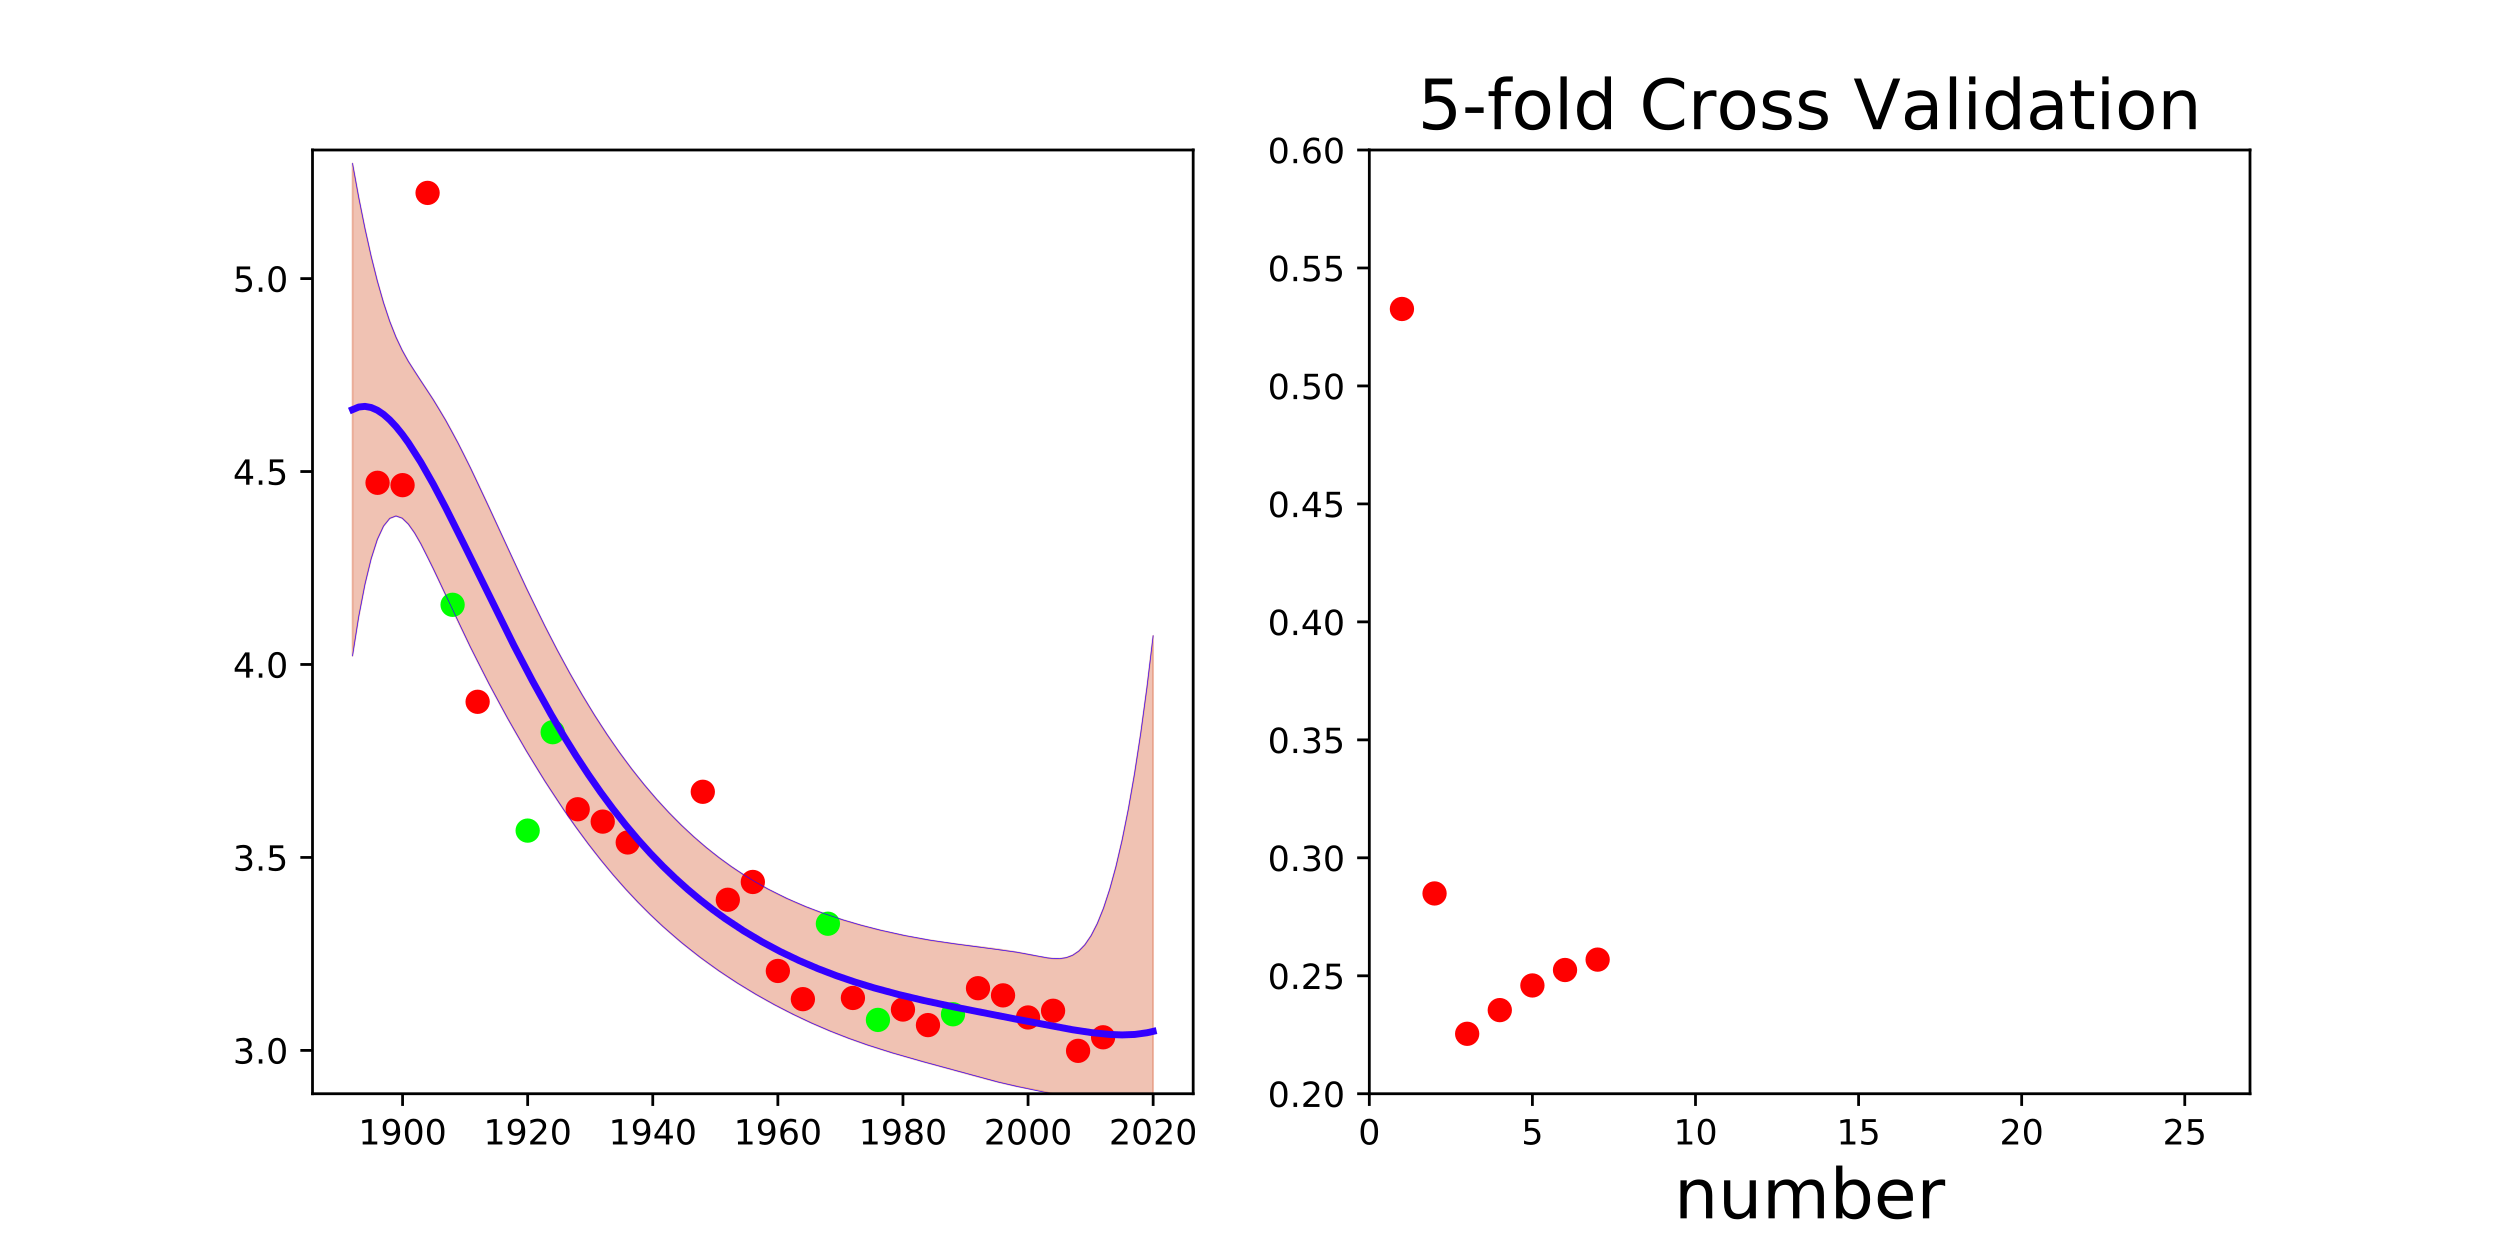 <?xml version="1.0" encoding="utf-8" standalone="no"?>
<!DOCTYPE svg PUBLIC "-//W3C//DTD SVG 1.1//EN"
  "http://www.w3.org/Graphics/SVG/1.1/DTD/svg11.dtd">
<!-- Created with matplotlib (http://matplotlib.org/) -->
<svg height="360pt" version="1.1" viewBox="0 0 720 360" width="720pt" xmlns="http://www.w3.org/2000/svg" xmlns:xlink="http://www.w3.org/1999/xlink">
 <defs>
  <style type="text/css">
*{stroke-linecap:butt;stroke-linejoin:round;}
  </style>
 </defs>
 <g id="figure_1">
  <g id="patch_1">
   <path d="M 0 360 
L 720 360 
L 720 0 
L 0 0 
z
" style="fill:none;"/>
  </g>
  <g id="axes_1">
   <g id="patch_2">
    <path d="M 90 315 
L 343.636 315 
L 343.636 43.2 
L 90 43.2 
z
" style="fill:none;"/>
   </g>
   <g id="patch_3">
    <path clip-path="url(#pc73fb20594)" d="M 101.529 47.074 
L 103.316 56.849 
L 105.104 65.749 
L 106.891 73.78 
L 108.679 80.932 
L 110.466 87.192 
L 112.254 92.562 
L 114.041 97.085 
L 115.828 100.87 
L 117.616 104.091 
L 119.403 106.954 
L 121.191 109.648 
L 122.978 112.323 
L 124.766 115.075 
L 126.553 117.963 
L 128.34 121.011 
L 130.128 124.224 
L 131.915 127.595 
L 133.703 131.106 
L 135.49 134.737 
L 137.278 138.467 
L 139.065 142.271 
L 140.852 146.127 
L 142.64 150.015 
L 144.427 153.915 
L 146.215 157.81 
L 148.002 161.683 
L 149.79 165.521 
L 151.577 169.312 
L 153.364 173.045 
L 155.152 176.713 
L 156.939 180.307 
L 158.727 183.822 
L 160.514 187.255 
L 162.302 190.6 
L 164.089 193.857 
L 165.876 197.024 
L 167.664 200.1 
L 169.451 203.084 
L 171.239 205.978 
L 173.026 208.781 
L 174.814 211.495 
L 176.601 214.121 
L 178.388 216.661 
L 180.176 219.116 
L 181.963 221.488 
L 183.751 223.778 
L 185.538 225.989 
L 187.326 228.122 
L 189.113 230.178 
L 190.9 232.159 
L 192.688 234.068 
L 194.475 235.906 
L 196.263 237.675 
L 198.05 239.375 
L 199.838 241.01 
L 201.625 242.581 
L 203.412 244.089 
L 205.2 245.535 
L 206.987 246.923 
L 208.775 248.253 
L 210.562 249.527 
L 212.35 250.747 
L 214.137 251.914 
L 215.924 253.031 
L 217.712 254.099 
L 219.499 255.12 
L 221.287 256.096 
L 223.074 257.028 
L 224.862 257.918 
L 226.649 258.768 
L 228.436 259.581 
L 230.224 260.357 
L 232.011 261.098 
L 233.799 261.807 
L 235.586 262.484 
L 237.374 263.132 
L 239.161 263.752 
L 240.948 264.345 
L 242.736 264.913 
L 244.523 265.458 
L 246.311 265.98 
L 248.098 266.481 
L 249.886 266.961 
L 251.673 267.421 
L 253.461 267.862 
L 255.248 268.285 
L 257.035 268.69 
L 258.823 269.077 
L 260.61 269.447 
L 262.398 269.799 
L 264.185 270.135 
L 265.973 270.453 
L 267.76 270.754 
L 269.547 271.04 
L 271.335 271.309 
L 273.122 271.564 
L 274.91 271.807 
L 276.697 272.038 
L 278.485 272.261 
L 280.272 272.478 
L 282.059 272.695 
L 283.847 272.914 
L 285.634 273.141 
L 287.422 273.381 
L 289.209 273.639 
L 290.997 273.919 
L 292.784 274.223 
L 294.571 274.55 
L 296.359 274.897 
L 298.146 275.251 
L 299.934 275.59 
L 301.721 275.88 
L 303.509 276.066 
L 305.296 276.073 
L 307.083 275.801 
L 308.871 275.133 
L 310.658 273.936 
L 312.446 272.084 
L 314.233 269.463 
L 316.021 265.979 
L 317.808 261.554 
L 319.595 256.118 
L 321.383 249.604 
L 323.17 241.938 
L 324.958 233.039 
L 326.745 222.815 
L 328.533 211.163 
L 330.32 197.971 
L 332.107 183.113 
L 332.107 410.946 
L 330.32 396.903 
L 328.533 384.297 
L 326.745 373.032 
L 324.958 363.018 
L 323.17 354.175 
L 321.383 346.434 
L 319.595 339.729 
L 317.808 334.006 
L 316.021 329.21 
L 314.233 325.286 
L 312.446 322.167 
L 310.658 319.769 
L 308.871 317.988 
L 307.083 316.705 
L 305.296 315.794 
L 303.509 315.144 
L 301.721 314.659 
L 299.934 314.268 
L 298.146 313.92 
L 296.359 313.583 
L 294.571 313.236 
L 292.784 312.87 
L 290.997 312.479 
L 289.209 312.064 
L 287.422 311.627 
L 285.634 311.172 
L 283.847 310.703 
L 282.059 310.223 
L 280.272 309.737 
L 278.485 309.247 
L 276.697 308.756 
L 274.91 308.264 
L 273.122 307.773 
L 271.335 307.283 
L 269.547 306.793 
L 267.76 306.302 
L 265.973 305.809 
L 264.185 305.313 
L 262.398 304.81 
L 260.61 304.3 
L 258.823 303.781 
L 257.035 303.25 
L 255.248 302.706 
L 253.461 302.147 
L 251.673 301.572 
L 249.886 300.978 
L 248.098 300.366 
L 246.311 299.733 
L 244.523 299.08 
L 242.736 298.404 
L 240.948 297.706 
L 239.161 296.984 
L 237.374 296.239 
L 235.586 295.47 
L 233.799 294.677 
L 232.011 293.858 
L 230.224 293.015 
L 228.436 292.147 
L 226.649 291.253 
L 224.862 290.333 
L 223.074 289.386 
L 221.287 288.413 
L 219.499 287.412 
L 217.712 286.383 
L 215.924 285.326 
L 214.137 284.238 
L 212.35 283.12 
L 210.562 281.97 
L 208.775 280.788 
L 206.987 279.571 
L 205.2 278.318 
L 203.412 277.028 
L 201.625 275.699 
L 199.838 274.33 
L 198.05 272.918 
L 196.263 271.462 
L 194.475 269.96 
L 192.688 268.409 
L 190.9 266.809 
L 189.113 265.156 
L 187.326 263.45 
L 185.538 261.688 
L 183.751 259.868 
L 181.963 257.99 
L 180.176 256.051 
L 178.388 254.05 
L 176.601 251.986 
L 174.814 249.858 
L 173.026 247.666 
L 171.239 245.409 
L 169.451 243.085 
L 167.664 240.696 
L 165.876 238.242 
L 164.089 235.721 
L 162.302 233.135 
L 160.514 230.483 
L 158.727 227.766 
L 156.939 224.985 
L 155.152 222.138 
L 153.364 219.226 
L 151.577 216.249 
L 149.79 213.207 
L 148.002 210.097 
L 146.215 206.921 
L 144.427 203.676 
L 142.64 200.361 
L 140.852 196.976 
L 139.065 193.518 
L 137.278 189.988 
L 135.49 186.386 
L 133.703 182.716 
L 131.915 178.982 
L 130.128 175.195 
L 128.34 171.373 
L 126.553 167.544 
L 124.766 163.755 
L 122.978 160.073 
L 121.191 156.605 
L 119.403 153.499 
L 117.616 150.96 
L 115.828 149.239 
L 114.041 148.605 
L 112.254 149.303 
L 110.466 151.516 
L 108.679 155.368 
L 106.891 160.946 
L 105.104 168.328 
L 103.316 177.604 
L 101.529 188.881 
z
" style="fill:#cc3300;opacity:0.3;stroke:#cc3300;stroke-linejoin:miter;stroke-width:0.5;"/>
   </g>
   <g id="matplotlib.axis_1">
    <g id="xtick_1">
     <g id="line2d_1">
      <defs>
       <path d="M 0 0 
L 0 3.5 
" id="m5d2e1f1876" style="stroke:#000000;stroke-width:0.8;"/>
      </defs>
      <g>
       <use style="stroke:#000000;stroke-width:0.8;" x="115.94" xlink:href="#m5d2e1f1876" y="315"/>
      </g>
     </g>
     <g id="text_1">
      <!-- 1900 -->
      <defs>
       <path d="M 12.406 8.297 
L 28.516 8.297 
L 28.516 63.922 
L 10.984 60.406 
L 10.984 69.391 
L 28.422 72.906 
L 38.281 72.906 
L 38.281 8.297 
L 54.391 8.297 
L 54.391 0 
L 12.406 0 
z
" id="DejaVuSans-31"/>
       <path d="M 10.984 1.516 
L 10.984 10.5 
Q 14.703 8.734 18.5 7.812 
Q 22.312 6.891 25.984 6.891 
Q 35.75 6.891 40.891 13.453 
Q 46.047 20.016 46.781 33.406 
Q 43.953 29.203 39.594 26.953 
Q 35.25 24.703 29.984 24.703 
Q 19.047 24.703 12.672 31.312 
Q 6.297 37.938 6.297 49.422 
Q 6.297 60.641 12.938 67.422 
Q 19.578 74.219 30.609 74.219 
Q 43.266 74.219 49.922 64.516 
Q 56.594 54.828 56.594 36.375 
Q 56.594 19.141 48.406 8.859 
Q 40.234 -1.422 26.422 -1.422 
Q 22.703 -1.422 18.891 -0.688 
Q 15.094 0.047 10.984 1.516 
z
M 30.609 32.422 
Q 37.25 32.422 41.125 36.953 
Q 45.016 41.5 45.016 49.422 
Q 45.016 57.281 41.125 61.844 
Q 37.25 66.406 30.609 66.406 
Q 23.969 66.406 20.094 61.844 
Q 16.219 57.281 16.219 49.422 
Q 16.219 41.5 20.094 36.953 
Q 23.969 32.422 30.609 32.422 
z
" id="DejaVuSans-39"/>
       <path d="M 31.781 66.406 
Q 24.172 66.406 20.328 58.906 
Q 16.5 51.422 16.5 36.375 
Q 16.5 21.391 20.328 13.891 
Q 24.172 6.391 31.781 6.391 
Q 39.453 6.391 43.281 13.891 
Q 47.125 21.391 47.125 36.375 
Q 47.125 51.422 43.281 58.906 
Q 39.453 66.406 31.781 66.406 
z
M 31.781 74.219 
Q 44.047 74.219 50.516 64.516 
Q 56.984 54.828 56.984 36.375 
Q 56.984 17.969 50.516 8.266 
Q 44.047 -1.422 31.781 -1.422 
Q 19.531 -1.422 13.062 8.266 
Q 6.594 17.969 6.594 36.375 
Q 6.594 54.828 13.062 64.516 
Q 19.531 74.219 31.781 74.219 
z
" id="DejaVuSans-30"/>
      </defs>
      <g transform="translate(103.215 329.598)scale(0.1 -0.1)">
       <use xlink:href="#DejaVuSans-31"/>
       <use x="63.623" xlink:href="#DejaVuSans-39"/>
       <use x="127.246" xlink:href="#DejaVuSans-30"/>
       <use x="190.869" xlink:href="#DejaVuSans-30"/>
      </g>
     </g>
    </g>
    <g id="xtick_2">
     <g id="line2d_2">
      <g>
       <use style="stroke:#000000;stroke-width:0.8;" x="151.968" xlink:href="#m5d2e1f1876" y="315"/>
      </g>
     </g>
     <g id="text_2">
      <!-- 1920 -->
      <defs>
       <path d="M 19.188 8.297 
L 53.609 8.297 
L 53.609 0 
L 7.328 0 
L 7.328 8.297 
Q 12.938 14.109 22.625 23.891 
Q 32.328 33.688 34.812 36.531 
Q 39.547 41.844 41.422 45.531 
Q 43.312 49.219 43.312 52.781 
Q 43.312 58.594 39.234 62.25 
Q 35.156 65.922 28.609 65.922 
Q 23.969 65.922 18.812 64.312 
Q 13.672 62.703 7.812 59.422 
L 7.812 69.391 
Q 13.766 71.781 18.938 73 
Q 24.125 74.219 28.422 74.219 
Q 39.75 74.219 46.484 68.547 
Q 53.219 62.891 53.219 53.422 
Q 53.219 48.922 51.531 44.891 
Q 49.859 40.875 45.406 35.406 
Q 44.188 33.984 37.641 27.219 
Q 31.109 20.453 19.188 8.297 
z
" id="DejaVuSans-32"/>
      </defs>
      <g transform="translate(139.243 329.598)scale(0.1 -0.1)">
       <use xlink:href="#DejaVuSans-31"/>
       <use x="63.623" xlink:href="#DejaVuSans-39"/>
       <use x="127.246" xlink:href="#DejaVuSans-32"/>
       <use x="190.869" xlink:href="#DejaVuSans-30"/>
      </g>
     </g>
    </g>
    <g id="xtick_3">
     <g id="line2d_3">
      <g>
       <use style="stroke:#000000;stroke-width:0.8;" x="187.996" xlink:href="#m5d2e1f1876" y="315"/>
      </g>
     </g>
     <g id="text_3">
      <!-- 1940 -->
      <defs>
       <path d="M 37.797 64.312 
L 12.891 25.391 
L 37.797 25.391 
z
M 35.203 72.906 
L 47.609 72.906 
L 47.609 25.391 
L 58.016 25.391 
L 58.016 17.188 
L 47.609 17.188 
L 47.609 0 
L 37.797 0 
L 37.797 17.188 
L 4.891 17.188 
L 4.891 26.703 
z
" id="DejaVuSans-34"/>
      </defs>
      <g transform="translate(175.271 329.598)scale(0.1 -0.1)">
       <use xlink:href="#DejaVuSans-31"/>
       <use x="63.623" xlink:href="#DejaVuSans-39"/>
       <use x="127.246" xlink:href="#DejaVuSans-34"/>
       <use x="190.869" xlink:href="#DejaVuSans-30"/>
      </g>
     </g>
    </g>
    <g id="xtick_4">
     <g id="line2d_4">
      <g>
       <use style="stroke:#000000;stroke-width:0.8;" x="224.024" xlink:href="#m5d2e1f1876" y="315"/>
      </g>
     </g>
     <g id="text_4">
      <!-- 1960 -->
      <defs>
       <path d="M 33.016 40.375 
Q 26.375 40.375 22.484 35.828 
Q 18.609 31.297 18.609 23.391 
Q 18.609 15.531 22.484 10.953 
Q 26.375 6.391 33.016 6.391 
Q 39.656 6.391 43.531 10.953 
Q 47.406 15.531 47.406 23.391 
Q 47.406 31.297 43.531 35.828 
Q 39.656 40.375 33.016 40.375 
z
M 52.594 71.297 
L 52.594 62.312 
Q 48.875 64.062 45.094 64.984 
Q 41.312 65.922 37.594 65.922 
Q 27.828 65.922 22.672 59.328 
Q 17.531 52.734 16.797 39.406 
Q 19.672 43.656 24.016 45.922 
Q 28.375 48.188 33.594 48.188 
Q 44.578 48.188 50.953 41.516 
Q 57.328 34.859 57.328 23.391 
Q 57.328 12.156 50.688 5.359 
Q 44.047 -1.422 33.016 -1.422 
Q 20.359 -1.422 13.672 8.266 
Q 6.984 17.969 6.984 36.375 
Q 6.984 53.656 15.188 63.938 
Q 23.391 74.219 37.203 74.219 
Q 40.922 74.219 44.703 73.484 
Q 48.484 72.75 52.594 71.297 
z
" id="DejaVuSans-36"/>
      </defs>
      <g transform="translate(211.299 329.598)scale(0.1 -0.1)">
       <use xlink:href="#DejaVuSans-31"/>
       <use x="63.623" xlink:href="#DejaVuSans-39"/>
       <use x="127.246" xlink:href="#DejaVuSans-36"/>
       <use x="190.869" xlink:href="#DejaVuSans-30"/>
      </g>
     </g>
    </g>
    <g id="xtick_5">
     <g id="line2d_5">
      <g>
       <use style="stroke:#000000;stroke-width:0.8;" x="260.052" xlink:href="#m5d2e1f1876" y="315"/>
      </g>
     </g>
     <g id="text_5">
      <!-- 1980 -->
      <defs>
       <path d="M 31.781 34.625 
Q 24.75 34.625 20.719 30.859 
Q 16.703 27.094 16.703 20.516 
Q 16.703 13.922 20.719 10.156 
Q 24.75 6.391 31.781 6.391 
Q 38.812 6.391 42.859 10.172 
Q 46.922 13.969 46.922 20.516 
Q 46.922 27.094 42.891 30.859 
Q 38.875 34.625 31.781 34.625 
z
M 21.922 38.812 
Q 15.578 40.375 12.031 44.719 
Q 8.5 49.078 8.5 55.328 
Q 8.5 64.062 14.719 69.141 
Q 20.953 74.219 31.781 74.219 
Q 42.672 74.219 48.875 69.141 
Q 55.078 64.062 55.078 55.328 
Q 55.078 49.078 51.531 44.719 
Q 48 40.375 41.703 38.812 
Q 48.828 37.156 52.797 32.312 
Q 56.781 27.484 56.781 20.516 
Q 56.781 9.906 50.312 4.234 
Q 43.844 -1.422 31.781 -1.422 
Q 19.734 -1.422 13.25 4.234 
Q 6.781 9.906 6.781 20.516 
Q 6.781 27.484 10.781 32.312 
Q 14.797 37.156 21.922 38.812 
z
M 18.312 54.391 
Q 18.312 48.734 21.844 45.562 
Q 25.391 42.391 31.781 42.391 
Q 38.141 42.391 41.719 45.562 
Q 45.312 48.734 45.312 54.391 
Q 45.312 60.062 41.719 63.234 
Q 38.141 66.406 31.781 66.406 
Q 25.391 66.406 21.844 63.234 
Q 18.312 60.062 18.312 54.391 
z
" id="DejaVuSans-38"/>
      </defs>
      <g transform="translate(247.327 329.598)scale(0.1 -0.1)">
       <use xlink:href="#DejaVuSans-31"/>
       <use x="63.623" xlink:href="#DejaVuSans-39"/>
       <use x="127.246" xlink:href="#DejaVuSans-38"/>
       <use x="190.869" xlink:href="#DejaVuSans-30"/>
      </g>
     </g>
    </g>
    <g id="xtick_6">
     <g id="line2d_6">
      <g>
       <use style="stroke:#000000;stroke-width:0.8;" x="296.08" xlink:href="#m5d2e1f1876" y="315"/>
      </g>
     </g>
     <g id="text_6">
      <!-- 2000 -->
      <g transform="translate(283.355 329.598)scale(0.1 -0.1)">
       <use xlink:href="#DejaVuSans-32"/>
       <use x="63.623" xlink:href="#DejaVuSans-30"/>
       <use x="127.246" xlink:href="#DejaVuSans-30"/>
       <use x="190.869" xlink:href="#DejaVuSans-30"/>
      </g>
     </g>
    </g>
    <g id="xtick_7">
     <g id="line2d_7">
      <g>
       <use style="stroke:#000000;stroke-width:0.8;" x="332.107" xlink:href="#m5d2e1f1876" y="315"/>
      </g>
     </g>
     <g id="text_7">
      <!-- 2020 -->
      <g transform="translate(319.382 329.598)scale(0.1 -0.1)">
       <use xlink:href="#DejaVuSans-32"/>
       <use x="63.623" xlink:href="#DejaVuSans-30"/>
       <use x="127.246" xlink:href="#DejaVuSans-32"/>
       <use x="190.869" xlink:href="#DejaVuSans-30"/>
      </g>
     </g>
    </g>
   </g>
   <g id="matplotlib.axis_2">
    <g id="ytick_1">
     <g id="line2d_8">
      <defs>
       <path d="M 0 0 
L -3.5 0 
" id="m50031d0517" style="stroke:#000000;stroke-width:0.8;"/>
      </defs>
      <g>
       <use style="stroke:#000000;stroke-width:0.8;" x="90" xlink:href="#m50031d0517" y="302.509"/>
      </g>
     </g>
     <g id="text_8">
      <!-- 3.0 -->
      <defs>
       <path d="M 40.578 39.312 
Q 47.656 37.797 51.625 33 
Q 55.609 28.219 55.609 21.188 
Q 55.609 10.406 48.188 4.484 
Q 40.766 -1.422 27.094 -1.422 
Q 22.516 -1.422 17.656 -0.516 
Q 12.797 0.391 7.625 2.203 
L 7.625 11.719 
Q 11.719 9.328 16.594 8.109 
Q 21.484 6.891 26.812 6.891 
Q 36.078 6.891 40.938 10.547 
Q 45.797 14.203 45.797 21.188 
Q 45.797 27.641 41.281 31.266 
Q 36.766 34.906 28.719 34.906 
L 20.219 34.906 
L 20.219 43.016 
L 29.109 43.016 
Q 36.375 43.016 40.234 45.922 
Q 44.094 48.828 44.094 54.297 
Q 44.094 59.906 40.109 62.906 
Q 36.141 65.922 28.719 65.922 
Q 24.656 65.922 20.016 65.031 
Q 15.375 64.156 9.812 62.312 
L 9.812 71.094 
Q 15.438 72.656 20.344 73.438 
Q 25.25 74.219 29.594 74.219 
Q 40.828 74.219 47.359 69.109 
Q 53.906 64.016 53.906 55.328 
Q 53.906 49.266 50.438 45.094 
Q 46.969 40.922 40.578 39.312 
z
" id="DejaVuSans-33"/>
       <path d="M 10.688 12.406 
L 21 12.406 
L 21 0 
L 10.688 0 
z
" id="DejaVuSans-2e"/>
      </defs>
      <g transform="translate(67.097 306.309)scale(0.1 -0.1)">
       <use xlink:href="#DejaVuSans-33"/>
       <use x="63.623" xlink:href="#DejaVuSans-2e"/>
       <use x="95.41" xlink:href="#DejaVuSans-30"/>
      </g>
     </g>
    </g>
    <g id="ytick_2">
     <g id="line2d_9">
      <g>
       <use style="stroke:#000000;stroke-width:0.8;" x="90" xlink:href="#m50031d0517" y="246.941"/>
      </g>
     </g>
     <g id="text_9">
      <!-- 3.5 -->
      <defs>
       <path d="M 10.797 72.906 
L 49.516 72.906 
L 49.516 64.594 
L 19.828 64.594 
L 19.828 46.734 
Q 21.969 47.469 24.109 47.828 
Q 26.266 48.188 28.422 48.188 
Q 40.625 48.188 47.75 41.5 
Q 54.891 34.812 54.891 23.391 
Q 54.891 11.625 47.562 5.094 
Q 40.234 -1.422 26.906 -1.422 
Q 22.312 -1.422 17.547 -0.641 
Q 12.797 0.141 7.719 1.703 
L 7.719 11.625 
Q 12.109 9.234 16.797 8.062 
Q 21.484 6.891 26.703 6.891 
Q 35.156 6.891 40.078 11.328 
Q 45.016 15.766 45.016 23.391 
Q 45.016 31 40.078 35.438 
Q 35.156 39.891 26.703 39.891 
Q 22.75 39.891 18.812 39.016 
Q 14.891 38.141 10.797 36.281 
z
" id="DejaVuSans-35"/>
      </defs>
      <g transform="translate(67.097 250.74)scale(0.1 -0.1)">
       <use xlink:href="#DejaVuSans-33"/>
       <use x="63.623" xlink:href="#DejaVuSans-2e"/>
       <use x="95.41" xlink:href="#DejaVuSans-35"/>
      </g>
     </g>
    </g>
    <g id="ytick_3">
     <g id="line2d_10">
      <g>
       <use style="stroke:#000000;stroke-width:0.8;" x="90" xlink:href="#m50031d0517" y="191.373"/>
      </g>
     </g>
     <g id="text_10">
      <!-- 4.0 -->
      <g transform="translate(67.097 195.172)scale(0.1 -0.1)">
       <use xlink:href="#DejaVuSans-34"/>
       <use x="63.623" xlink:href="#DejaVuSans-2e"/>
       <use x="95.41" xlink:href="#DejaVuSans-30"/>
      </g>
     </g>
    </g>
    <g id="ytick_4">
     <g id="line2d_11">
      <g>
       <use style="stroke:#000000;stroke-width:0.8;" x="90" xlink:href="#m50031d0517" y="135.804"/>
      </g>
     </g>
     <g id="text_11">
      <!-- 4.5 -->
      <g transform="translate(67.097 139.604)scale(0.1 -0.1)">
       <use xlink:href="#DejaVuSans-34"/>
       <use x="63.623" xlink:href="#DejaVuSans-2e"/>
       <use x="95.41" xlink:href="#DejaVuSans-35"/>
      </g>
     </g>
    </g>
    <g id="ytick_5">
     <g id="line2d_12">
      <g>
       <use style="stroke:#000000;stroke-width:0.8;" x="90" xlink:href="#m50031d0517" y="80.236"/>
      </g>
     </g>
     <g id="text_12">
      <!-- 5.0 -->
      <g transform="translate(67.097 84.035)scale(0.1 -0.1)">
       <use xlink:href="#DejaVuSans-35"/>
       <use x="63.623" xlink:href="#DejaVuSans-2e"/>
       <use x="95.41" xlink:href="#DejaVuSans-30"/>
      </g>
     </g>
    </g>
   </g>
   <g id="line2d_13">
    <defs>
     <path d="M 0 3 
C 0.796 3 1.559 2.684 2.121 2.121 
C 2.684 1.559 3 0.796 3 0 
C 3 -0.796 2.684 -1.559 2.121 -2.121 
C 1.559 -2.684 0.796 -3 0 -3 
C -0.796 -3 -1.559 -2.684 -2.121 -2.121 
C -2.684 -1.559 -3 -0.796 -3 0 
C -3 0.796 -2.684 1.559 -2.121 2.121 
C -1.559 2.684 -0.796 3 0 3 
z
" id="m20d8baeb1d" style="stroke:#ff0000;"/>
    </defs>
    <g clip-path="url(#pc73fb20594)">
     <use style="fill:#ff0000;stroke:#ff0000;" x="303.285" xlink:href="#m20d8baeb1d" y="291.1"/>
     <use style="fill:#ff0000;stroke:#ff0000;" x="267.257" xlink:href="#m20d8baeb1d" y="295.227"/>
     <use style="fill:#ff0000;stroke:#ff0000;" x="202.407" xlink:href="#m20d8baeb1d" y="228.036"/>
     <use style="fill:#ff0000;stroke:#ff0000;" x="288.874" xlink:href="#m20d8baeb1d" y="286.667"/>
     <use style="fill:#ff0000;stroke:#ff0000;" x="108.735" xlink:href="#m20d8baeb1d" y="139.046"/>
     <use style="fill:#ff0000;stroke:#ff0000;" x="317.696" xlink:href="#m20d8baeb1d" y="298.739"/>
     <use style="fill:#ff0000;stroke:#ff0000;" x="245.64" xlink:href="#m20d8baeb1d" y="287.413"/>
     <use style="fill:#ff0000;stroke:#ff0000;" x="260.052" xlink:href="#m20d8baeb1d" y="290.749"/>
     <use style="fill:#ff0000;stroke:#ff0000;" x="173.585" xlink:href="#m20d8baeb1d" y="236.623"/>
     <use style="fill:#ff0000;stroke:#ff0000;" x="115.94" xlink:href="#m20d8baeb1d" y="139.724"/>
     <use style="fill:#ff0000;stroke:#ff0000;" x="137.557" xlink:href="#m20d8baeb1d" y="202.118"/>
     <use style="fill:#ff0000;stroke:#ff0000;" x="224.024" xlink:href="#m20d8baeb1d" y="279.634"/>
     <use style="fill:#ff0000;stroke:#ff0000;" x="281.668" xlink:href="#m20d8baeb1d" y="284.603"/>
     <use style="fill:#ff0000;stroke:#ff0000;" x="310.491" xlink:href="#m20d8baeb1d" y="302.645"/>
     <use style="fill:#ff0000;stroke:#ff0000;" x="123.146" xlink:href="#m20d8baeb1d" y="55.555"/>
     <use style="fill:#ff0000;stroke:#ff0000;" x="209.613" xlink:href="#m20d8baeb1d" y="259.134"/>
     <use style="fill:#ff0000;stroke:#ff0000;" x="296.08" xlink:href="#m20d8baeb1d" y="293.032"/>
     <use style="fill:#ff0000;stroke:#ff0000;" x="180.79" xlink:href="#m20d8baeb1d" y="242.628"/>
     <use style="fill:#ff0000;stroke:#ff0000;" x="216.818" xlink:href="#m20d8baeb1d" y="254.006"/>
     <use style="fill:#ff0000;stroke:#ff0000;" x="166.379" xlink:href="#m20d8baeb1d" y="233.067"/>
     <use style="fill:#ff0000;stroke:#ff0000;" x="231.229" xlink:href="#m20d8baeb1d" y="287.755"/>
    </g>
   </g>
   <g id="line2d_14">
    <defs>
     <path d="M 0 3 
C 0.796 3 1.559 2.684 2.121 2.121 
C 2.684 1.559 3 0.796 3 0 
C 3 -0.796 2.684 -1.559 2.121 -2.121 
C 1.559 -2.684 0.796 -3 0 -3 
C -0.796 -3 -1.559 -2.684 -2.121 -2.121 
C -2.684 -1.559 -3 -0.796 -3 0 
C -3 0.796 -2.684 1.559 -2.121 2.121 
C -1.559 2.684 -0.796 3 0 3 
z
" id="macebf317f4" style="stroke:#00ff00;"/>
    </defs>
    <g clip-path="url(#pc73fb20594)">
     <use style="fill:#00ff00;stroke:#00ff00;" x="159.174" xlink:href="#macebf317f4" y="210.872"/>
     <use style="fill:#00ff00;stroke:#00ff00;" x="130.351" xlink:href="#macebf317f4" y="174.182"/>
     <use style="fill:#00ff00;stroke:#00ff00;" x="238.435" xlink:href="#macebf317f4" y="266.035"/>
     <use style="fill:#00ff00;stroke:#00ff00;" x="151.968" xlink:href="#macebf317f4" y="239.216"/>
     <use style="fill:#00ff00;stroke:#00ff00;" x="252.846" xlink:href="#macebf317f4" y="293.734"/>
     <use style="fill:#00ff00;stroke:#00ff00;" x="274.463" xlink:href="#macebf317f4" y="292.11"/>
    </g>
   </g>
   <g id="line2d_15">
    <path clip-path="url(#pc73fb20594)" d="M 101.529 117.977 
L 103.316 117.226 
L 105.104 117.039 
L 106.891 117.363 
L 108.679 118.15 
L 110.466 119.354 
L 112.254 120.933 
L 114.041 122.845 
L 115.828 125.054 
L 117.616 127.526 
L 121.191 133.126 
L 124.766 139.415 
L 128.34 146.192 
L 133.703 156.911 
L 148.002 185.89 
L 153.364 196.136 
L 158.727 205.794 
L 162.302 211.868 
L 165.876 217.633 
L 169.451 223.085 
L 173.026 228.223 
L 176.601 233.054 
L 180.176 237.583 
L 183.751 241.823 
L 187.326 245.786 
L 190.9 249.484 
L 194.475 252.933 
L 198.05 256.147 
L 201.625 259.14 
L 205.2 261.927 
L 208.775 264.52 
L 214.137 268.076 
L 219.499 271.266 
L 224.862 274.125 
L 230.224 276.686 
L 235.586 278.977 
L 240.948 281.025 
L 246.311 282.857 
L 251.673 284.496 
L 258.823 286.429 
L 265.973 288.131 
L 274.91 290.036 
L 292.784 293.546 
L 308.871 296.56 
L 314.233 297.374 
L 319.595 297.924 
L 323.17 298.057 
L 326.745 297.923 
L 330.32 297.437 
L 332.107 297.03 
L 332.107 297.03 
" style="fill:none;stroke:#3300ff;stroke-linecap:square;stroke-width:2;"/>
   </g>
   <g id="line2d_16">
    <path clip-path="url(#pc73fb20594)" d="M 101.529 47.074 
L 103.316 56.849 
L 105.104 65.749 
L 106.891 73.78 
L 108.679 80.932 
L 110.466 87.192 
L 112.254 92.562 
L 114.041 97.085 
L 115.828 100.87 
L 117.616 104.091 
L 121.191 109.648 
L 124.766 115.075 
L 128.34 121.011 
L 131.915 127.595 
L 135.49 134.737 
L 140.852 146.127 
L 151.577 169.312 
L 156.939 180.307 
L 160.514 187.255 
L 164.089 193.857 
L 167.664 200.1 
L 171.239 205.978 
L 174.814 211.495 
L 178.388 216.661 
L 181.963 221.488 
L 185.538 225.989 
L 189.113 230.178 
L 192.688 234.068 
L 196.263 237.675 
L 199.838 241.01 
L 203.412 244.089 
L 206.987 246.923 
L 210.562 249.527 
L 214.137 251.914 
L 217.712 254.099 
L 221.287 256.096 
L 226.649 258.768 
L 232.011 261.098 
L 237.374 263.132 
L 242.736 264.913 
L 248.098 266.481 
L 253.461 267.862 
L 260.61 269.447 
L 267.76 270.754 
L 274.91 271.807 
L 292.784 274.223 
L 301.721 275.88 
L 303.509 276.066 
L 305.296 276.073 
L 307.083 275.801 
L 308.871 275.133 
L 310.658 273.936 
L 312.446 272.084 
L 314.233 269.463 
L 316.021 265.979 
L 317.808 261.554 
L 319.595 256.118 
L 321.383 249.604 
L 323.17 241.938 
L 324.958 233.039 
L 326.745 222.815 
L 328.533 211.163 
L 330.32 197.971 
L 332.107 183.113 
L 332.107 183.113 
" style="fill:none;stroke:#3300ff;stroke-linecap:square;stroke-width:0.2;"/>
   </g>
   <g id="line2d_17">
    <path clip-path="url(#pc73fb20594)" d="M 101.529 188.881 
L 103.316 177.604 
L 105.104 168.328 
L 106.891 160.946 
L 108.679 155.368 
L 110.466 151.516 
L 112.254 149.303 
L 114.041 148.605 
L 115.828 149.239 
L 117.616 150.96 
L 119.403 153.499 
L 121.191 156.605 
L 124.766 163.755 
L 135.49 186.386 
L 140.852 196.976 
L 146.215 206.921 
L 151.577 216.249 
L 156.939 224.985 
L 162.302 233.135 
L 165.876 238.242 
L 169.451 243.085 
L 173.026 247.666 
L 176.601 251.986 
L 180.176 256.051 
L 183.751 259.868 
L 187.326 263.45 
L 190.9 266.809 
L 196.263 271.462 
L 201.625 275.699 
L 206.987 279.571 
L 212.35 283.12 
L 217.712 286.383 
L 223.074 289.386 
L 228.436 292.147 
L 233.799 294.677 
L 239.161 296.984 
L 244.523 299.08 
L 249.886 300.978 
L 257.035 303.25 
L 265.973 305.809 
L 287.422 311.627 
L 292.784 312.87 
L 303.509 315.144 
L 305.296 315.794 
L 307.083 316.705 
L 308.871 317.988 
L 310.658 319.769 
L 312.446 322.167 
L 314.233 325.286 
L 316.021 329.21 
L 317.808 334.006 
L 319.595 339.729 
L 321.383 346.434 
L 323.17 354.175 
L 324.55 361 
L 324.55 361 
" style="fill:none;stroke:#3300ff;stroke-linecap:square;stroke-width:0.2;"/>
   </g>
   <g id="patch_4">
    <path d="M 90 315 
L 90 43.2 
" style="fill:none;stroke:#000000;stroke-linecap:square;stroke-linejoin:miter;stroke-width:0.8;"/>
   </g>
   <g id="patch_5">
    <path d="M 343.636 315 
L 343.636 43.2 
" style="fill:none;stroke:#000000;stroke-linecap:square;stroke-linejoin:miter;stroke-width:0.8;"/>
   </g>
   <g id="patch_6">
    <path d="M 90 315 
L 343.636 315 
" style="fill:none;stroke:#000000;stroke-linecap:square;stroke-linejoin:miter;stroke-width:0.8;"/>
   </g>
   <g id="patch_7">
    <path d="M 90 43.2 
L 343.636 43.2 
" style="fill:none;stroke:#000000;stroke-linecap:square;stroke-linejoin:miter;stroke-width:0.8;"/>
   </g>
  </g>
  <g id="axes_2">
   <g id="patch_8">
    <path d="M 394.364 315 
L 648 315 
L 648 43.2 
L 394.364 43.2 
z
" style="fill:none;"/>
   </g>
   <g id="matplotlib.axis_3">
    <g id="xtick_8">
     <g id="line2d_18">
      <g>
       <use style="stroke:#000000;stroke-width:0.8;" x="394.364" xlink:href="#m5d2e1f1876" y="315"/>
      </g>
     </g>
     <g id="text_13">
      <!-- 0 -->
      <g transform="translate(391.182 329.598)scale(0.1 -0.1)">
       <use xlink:href="#DejaVuSans-30"/>
      </g>
     </g>
    </g>
    <g id="xtick_9">
     <g id="line2d_19">
      <g>
       <use style="stroke:#000000;stroke-width:0.8;" x="441.333" xlink:href="#m5d2e1f1876" y="315"/>
      </g>
     </g>
     <g id="text_14">
      <!-- 5 -->
      <g transform="translate(438.152 329.598)scale(0.1 -0.1)">
       <use xlink:href="#DejaVuSans-35"/>
      </g>
     </g>
    </g>
    <g id="xtick_10">
     <g id="line2d_20">
      <g>
       <use style="stroke:#000000;stroke-width:0.8;" x="488.303" xlink:href="#m5d2e1f1876" y="315"/>
      </g>
     </g>
     <g id="text_15">
      <!-- 10 -->
      <g transform="translate(481.941 329.598)scale(0.1 -0.1)">
       <use xlink:href="#DejaVuSans-31"/>
       <use x="63.623" xlink:href="#DejaVuSans-30"/>
      </g>
     </g>
    </g>
    <g id="xtick_11">
     <g id="line2d_21">
      <g>
       <use style="stroke:#000000;stroke-width:0.8;" x="535.273" xlink:href="#m5d2e1f1876" y="315"/>
      </g>
     </g>
     <g id="text_16">
      <!-- 15 -->
      <g transform="translate(528.91 329.598)scale(0.1 -0.1)">
       <use xlink:href="#DejaVuSans-31"/>
       <use x="63.623" xlink:href="#DejaVuSans-35"/>
      </g>
     </g>
    </g>
    <g id="xtick_12">
     <g id="line2d_22">
      <g>
       <use style="stroke:#000000;stroke-width:0.8;" x="582.242" xlink:href="#m5d2e1f1876" y="315"/>
      </g>
     </g>
     <g id="text_17">
      <!-- 20 -->
      <g transform="translate(575.88 329.598)scale(0.1 -0.1)">
       <use xlink:href="#DejaVuSans-32"/>
       <use x="63.623" xlink:href="#DejaVuSans-30"/>
      </g>
     </g>
    </g>
    <g id="xtick_13">
     <g id="line2d_23">
      <g>
       <use style="stroke:#000000;stroke-width:0.8;" x="629.212" xlink:href="#m5d2e1f1876" y="315"/>
      </g>
     </g>
     <g id="text_18">
      <!-- 25 -->
      <g transform="translate(622.85 329.598)scale(0.1 -0.1)">
       <use xlink:href="#DejaVuSans-32"/>
       <use x="63.623" xlink:href="#DejaVuSans-35"/>
      </g>
     </g>
    </g>
    <g id="text_19">
     <!-- number -->
     <defs>
      <path d="M 54.891 33.016 
L 54.891 0 
L 45.906 0 
L 45.906 32.719 
Q 45.906 40.484 42.875 44.328 
Q 39.844 48.188 33.797 48.188 
Q 26.516 48.188 22.312 43.547 
Q 18.109 38.922 18.109 30.906 
L 18.109 0 
L 9.078 0 
L 9.078 54.688 
L 18.109 54.688 
L 18.109 46.188 
Q 21.344 51.125 25.703 53.562 
Q 30.078 56 35.797 56 
Q 45.219 56 50.047 50.172 
Q 54.891 44.344 54.891 33.016 
z
" id="DejaVuSans-6e"/>
      <path d="M 8.5 21.578 
L 8.5 54.688 
L 17.484 54.688 
L 17.484 21.922 
Q 17.484 14.156 20.5 10.266 
Q 23.531 6.391 29.594 6.391 
Q 36.859 6.391 41.078 11.031 
Q 45.312 15.672 45.312 23.688 
L 45.312 54.688 
L 54.297 54.688 
L 54.297 0 
L 45.312 0 
L 45.312 8.406 
Q 42.047 3.422 37.719 1 
Q 33.406 -1.422 27.688 -1.422 
Q 18.266 -1.422 13.375 4.438 
Q 8.5 10.297 8.5 21.578 
z
M 31.109 56 
z
" id="DejaVuSans-75"/>
      <path d="M 52 44.188 
Q 55.375 50.25 60.062 53.125 
Q 64.75 56 71.094 56 
Q 79.641 56 84.281 50.016 
Q 88.922 44.047 88.922 33.016 
L 88.922 0 
L 79.891 0 
L 79.891 32.719 
Q 79.891 40.578 77.094 44.375 
Q 74.312 48.188 68.609 48.188 
Q 61.625 48.188 57.562 43.547 
Q 53.516 38.922 53.516 30.906 
L 53.516 0 
L 44.484 0 
L 44.484 32.719 
Q 44.484 40.625 41.703 44.406 
Q 38.922 48.188 33.109 48.188 
Q 26.219 48.188 22.156 43.531 
Q 18.109 38.875 18.109 30.906 
L 18.109 0 
L 9.078 0 
L 9.078 54.688 
L 18.109 54.688 
L 18.109 46.188 
Q 21.188 51.219 25.484 53.609 
Q 29.781 56 35.688 56 
Q 41.656 56 45.828 52.969 
Q 50 49.953 52 44.188 
z
" id="DejaVuSans-6d"/>
      <path d="M 48.688 27.297 
Q 48.688 37.203 44.609 42.844 
Q 40.531 48.484 33.406 48.484 
Q 26.266 48.484 22.188 42.844 
Q 18.109 37.203 18.109 27.297 
Q 18.109 17.391 22.188 11.75 
Q 26.266 6.109 33.406 6.109 
Q 40.531 6.109 44.609 11.75 
Q 48.688 17.391 48.688 27.297 
z
M 18.109 46.391 
Q 20.953 51.266 25.266 53.625 
Q 29.594 56 35.594 56 
Q 45.562 56 51.781 48.094 
Q 58.016 40.188 58.016 27.297 
Q 58.016 14.406 51.781 6.484 
Q 45.562 -1.422 35.594 -1.422 
Q 29.594 -1.422 25.266 0.953 
Q 20.953 3.328 18.109 8.203 
L 18.109 0 
L 9.078 0 
L 9.078 75.984 
L 18.109 75.984 
z
" id="DejaVuSans-62"/>
      <path d="M 56.203 29.594 
L 56.203 25.203 
L 14.891 25.203 
Q 15.484 15.922 20.484 11.062 
Q 25.484 6.203 34.422 6.203 
Q 39.594 6.203 44.453 7.469 
Q 49.312 8.734 54.109 11.281 
L 54.109 2.781 
Q 49.266 0.734 44.188 -0.344 
Q 39.109 -1.422 33.891 -1.422 
Q 20.797 -1.422 13.156 6.188 
Q 5.516 13.812 5.516 26.812 
Q 5.516 40.234 12.766 48.109 
Q 20.016 56 32.328 56 
Q 43.359 56 49.781 48.891 
Q 56.203 41.797 56.203 29.594 
z
M 47.219 32.234 
Q 47.125 39.594 43.094 43.984 
Q 39.062 48.391 32.422 48.391 
Q 24.906 48.391 20.391 44.141 
Q 15.875 39.891 15.188 32.172 
z
" id="DejaVuSans-65"/>
      <path d="M 41.109 46.297 
Q 39.594 47.172 37.812 47.578 
Q 36.031 48 33.891 48 
Q 26.266 48 22.188 43.047 
Q 18.109 38.094 18.109 28.812 
L 18.109 0 
L 9.078 0 
L 9.078 54.688 
L 18.109 54.688 
L 18.109 46.188 
Q 20.953 51.172 25.484 53.578 
Q 30.031 56 36.531 56 
Q 37.453 56 38.578 55.875 
Q 39.703 55.766 41.062 55.516 
z
" id="DejaVuSans-72"/>
     </defs>
     <g transform="translate(482.154 350.875)scale(0.2 -0.2)">
      <use xlink:href="#DejaVuSans-6e"/>
      <use x="63.379" xlink:href="#DejaVuSans-75"/>
      <use x="126.758" xlink:href="#DejaVuSans-6d"/>
      <use x="224.17" xlink:href="#DejaVuSans-62"/>
      <use x="287.646" xlink:href="#DejaVuSans-65"/>
      <use x="349.17" xlink:href="#DejaVuSans-72"/>
     </g>
    </g>
   </g>
   <g id="matplotlib.axis_4">
    <g id="ytick_6">
     <g id="line2d_24">
      <g>
       <use style="stroke:#000000;stroke-width:0.8;" x="394.364" xlink:href="#m50031d0517" y="315"/>
      </g>
     </g>
     <g id="text_20">
      <!-- 0.20 -->
      <g transform="translate(365.098 318.799)scale(0.1 -0.1)">
       <use xlink:href="#DejaVuSans-30"/>
       <use x="63.623" xlink:href="#DejaVuSans-2e"/>
       <use x="95.41" xlink:href="#DejaVuSans-32"/>
       <use x="159.033" xlink:href="#DejaVuSans-30"/>
      </g>
     </g>
    </g>
    <g id="ytick_7">
     <g id="line2d_25">
      <g>
       <use style="stroke:#000000;stroke-width:0.8;" x="394.364" xlink:href="#m50031d0517" y="281.025"/>
      </g>
     </g>
     <g id="text_21">
      <!-- 0.25 -->
      <g transform="translate(365.098 284.824)scale(0.1 -0.1)">
       <use xlink:href="#DejaVuSans-30"/>
       <use x="63.623" xlink:href="#DejaVuSans-2e"/>
       <use x="95.41" xlink:href="#DejaVuSans-32"/>
       <use x="159.033" xlink:href="#DejaVuSans-35"/>
      </g>
     </g>
    </g>
    <g id="ytick_8">
     <g id="line2d_26">
      <g>
       <use style="stroke:#000000;stroke-width:0.8;" x="394.364" xlink:href="#m50031d0517" y="247.05"/>
      </g>
     </g>
     <g id="text_22">
      <!-- 0.30 -->
      <g transform="translate(365.098 250.849)scale(0.1 -0.1)">
       <use xlink:href="#DejaVuSans-30"/>
       <use x="63.623" xlink:href="#DejaVuSans-2e"/>
       <use x="95.41" xlink:href="#DejaVuSans-33"/>
       <use x="159.033" xlink:href="#DejaVuSans-30"/>
      </g>
     </g>
    </g>
    <g id="ytick_9">
     <g id="line2d_27">
      <g>
       <use style="stroke:#000000;stroke-width:0.8;" x="394.364" xlink:href="#m50031d0517" y="213.075"/>
      </g>
     </g>
     <g id="text_23">
      <!-- 0.35 -->
      <g transform="translate(365.098 216.874)scale(0.1 -0.1)">
       <use xlink:href="#DejaVuSans-30"/>
       <use x="63.623" xlink:href="#DejaVuSans-2e"/>
       <use x="95.41" xlink:href="#DejaVuSans-33"/>
       <use x="159.033" xlink:href="#DejaVuSans-35"/>
      </g>
     </g>
    </g>
    <g id="ytick_10">
     <g id="line2d_28">
      <g>
       <use style="stroke:#000000;stroke-width:0.8;" x="394.364" xlink:href="#m50031d0517" y="179.1"/>
      </g>
     </g>
     <g id="text_24">
      <!-- 0.40 -->
      <g transform="translate(365.098 182.899)scale(0.1 -0.1)">
       <use xlink:href="#DejaVuSans-30"/>
       <use x="63.623" xlink:href="#DejaVuSans-2e"/>
       <use x="95.41" xlink:href="#DejaVuSans-34"/>
       <use x="159.033" xlink:href="#DejaVuSans-30"/>
      </g>
     </g>
    </g>
    <g id="ytick_11">
     <g id="line2d_29">
      <g>
       <use style="stroke:#000000;stroke-width:0.8;" x="394.364" xlink:href="#m50031d0517" y="145.125"/>
      </g>
     </g>
     <g id="text_25">
      <!-- 0.45 -->
      <g transform="translate(365.098 148.924)scale(0.1 -0.1)">
       <use xlink:href="#DejaVuSans-30"/>
       <use x="63.623" xlink:href="#DejaVuSans-2e"/>
       <use x="95.41" xlink:href="#DejaVuSans-34"/>
       <use x="159.033" xlink:href="#DejaVuSans-35"/>
      </g>
     </g>
    </g>
    <g id="ytick_12">
     <g id="line2d_30">
      <g>
       <use style="stroke:#000000;stroke-width:0.8;" x="394.364" xlink:href="#m50031d0517" y="111.15"/>
      </g>
     </g>
     <g id="text_26">
      <!-- 0.50 -->
      <g transform="translate(365.098 114.949)scale(0.1 -0.1)">
       <use xlink:href="#DejaVuSans-30"/>
       <use x="63.623" xlink:href="#DejaVuSans-2e"/>
       <use x="95.41" xlink:href="#DejaVuSans-35"/>
       <use x="159.033" xlink:href="#DejaVuSans-30"/>
      </g>
     </g>
    </g>
    <g id="ytick_13">
     <g id="line2d_31">
      <g>
       <use style="stroke:#000000;stroke-width:0.8;" x="394.364" xlink:href="#m50031d0517" y="77.175"/>
      </g>
     </g>
     <g id="text_27">
      <!-- 0.55 -->
      <g transform="translate(365.098 80.974)scale(0.1 -0.1)">
       <use xlink:href="#DejaVuSans-30"/>
       <use x="63.623" xlink:href="#DejaVuSans-2e"/>
       <use x="95.41" xlink:href="#DejaVuSans-35"/>
       <use x="159.033" xlink:href="#DejaVuSans-35"/>
      </g>
     </g>
    </g>
    <g id="ytick_14">
     <g id="line2d_32">
      <g>
       <use style="stroke:#000000;stroke-width:0.8;" x="394.364" xlink:href="#m50031d0517" y="43.2"/>
      </g>
     </g>
     <g id="text_28">
      <!-- 0.60 -->
      <g transform="translate(365.098 46.999)scale(0.1 -0.1)">
       <use xlink:href="#DejaVuSans-30"/>
       <use x="63.623" xlink:href="#DejaVuSans-2e"/>
       <use x="95.41" xlink:href="#DejaVuSans-36"/>
       <use x="159.033" xlink:href="#DejaVuSans-30"/>
      </g>
     </g>
    </g>
   </g>
   <g id="line2d_33">
    <g clip-path="url(#pf90ce349af)">
     <use style="fill:#ff0000;stroke:#ff0000;" x="0" xlink:href="#m20d8baeb1d" y="0"/>
    </g>
   </g>
   <g id="line2d_34">
    <g clip-path="url(#pf90ce349af)">
     <use style="fill:#ff0000;stroke:#ff0000;" x="0" xlink:href="#m20d8baeb1d" y="0"/>
    </g>
   </g>
   <g id="line2d_35">
    <g clip-path="url(#pf90ce349af)">
     <use style="fill:#ff0000;stroke:#ff0000;" x="0" xlink:href="#m20d8baeb1d" y="0"/>
    </g>
   </g>
   <g id="line2d_36">
    <g clip-path="url(#pf90ce349af)">
     <use style="fill:#ff0000;stroke:#ff0000;" x="0" xlink:href="#m20d8baeb1d" y="0"/>
    </g>
   </g>
   <g id="line2d_37">
    <g clip-path="url(#pf90ce349af)">
     <use style="fill:#ff0000;stroke:#ff0000;" x="0" xlink:href="#m20d8baeb1d" y="0"/>
    </g>
   </g>
   <g id="line2d_38">
    <g clip-path="url(#pf90ce349af)">
     <use style="fill:#ff0000;stroke:#ff0000;" x="403.758" xlink:href="#m20d8baeb1d" y="88.986"/>
    </g>
   </g>
   <g id="line2d_39">
    <g clip-path="url(#pf90ce349af)">
     <use style="fill:#ff0000;stroke:#ff0000;" x="0" xlink:href="#m20d8baeb1d" y="0"/>
    </g>
   </g>
   <g id="line2d_40">
    <g clip-path="url(#pf90ce349af)">
     <use style="fill:#ff0000;stroke:#ff0000;" x="0" xlink:href="#m20d8baeb1d" y="0"/>
    </g>
   </g>
   <g id="line2d_41">
    <g clip-path="url(#pf90ce349af)">
     <use style="fill:#ff0000;stroke:#ff0000;" x="0" xlink:href="#m20d8baeb1d" y="0"/>
    </g>
   </g>
   <g id="line2d_42">
    <g clip-path="url(#pf90ce349af)">
     <use style="fill:#ff0000;stroke:#ff0000;" x="0" xlink:href="#m20d8baeb1d" y="0"/>
    </g>
   </g>
   <g id="line2d_43">
    <g clip-path="url(#pf90ce349af)">
     <use style="fill:#ff0000;stroke:#ff0000;" x="0" xlink:href="#m20d8baeb1d" y="0"/>
    </g>
   </g>
   <g id="line2d_44">
    <g clip-path="url(#pf90ce349af)">
     <use style="fill:#ff0000;stroke:#ff0000;" x="413.152" xlink:href="#m20d8baeb1d" y="257.314"/>
    </g>
   </g>
   <g id="line2d_45">
    <g clip-path="url(#pf90ce349af)">
     <use style="fill:#ff0000;stroke:#ff0000;" x="0" xlink:href="#m20d8baeb1d" y="0"/>
    </g>
   </g>
   <g id="line2d_46">
    <g clip-path="url(#pf90ce349af)">
     <use style="fill:#ff0000;stroke:#ff0000;" x="0" xlink:href="#m20d8baeb1d" y="0"/>
    </g>
   </g>
   <g id="line2d_47">
    <g clip-path="url(#pf90ce349af)">
     <use style="fill:#ff0000;stroke:#ff0000;" x="0" xlink:href="#m20d8baeb1d" y="0"/>
    </g>
   </g>
   <g id="line2d_48">
    <g clip-path="url(#pf90ce349af)">
     <use style="fill:#ff0000;stroke:#ff0000;" x="0" xlink:href="#m20d8baeb1d" y="0"/>
    </g>
   </g>
   <g id="line2d_49">
    <g clip-path="url(#pf90ce349af)">
     <use style="fill:#ff0000;stroke:#ff0000;" x="0" xlink:href="#m20d8baeb1d" y="0"/>
    </g>
   </g>
   <g id="line2d_50">
    <g clip-path="url(#pf90ce349af)">
     <use style="fill:#ff0000;stroke:#ff0000;" x="422.545" xlink:href="#m20d8baeb1d" y="297.734"/>
    </g>
   </g>
   <g id="line2d_51">
    <g clip-path="url(#pf90ce349af)">
     <use style="fill:#ff0000;stroke:#ff0000;" x="0" xlink:href="#m20d8baeb1d" y="0"/>
    </g>
   </g>
   <g id="line2d_52">
    <g clip-path="url(#pf90ce349af)">
     <use style="fill:#ff0000;stroke:#ff0000;" x="0" xlink:href="#m20d8baeb1d" y="0"/>
    </g>
   </g>
   <g id="line2d_53">
    <g clip-path="url(#pf90ce349af)">
     <use style="fill:#ff0000;stroke:#ff0000;" x="0" xlink:href="#m20d8baeb1d" y="0"/>
    </g>
   </g>
   <g id="line2d_54">
    <g clip-path="url(#pf90ce349af)">
     <use style="fill:#ff0000;stroke:#ff0000;" x="0" xlink:href="#m20d8baeb1d" y="0"/>
    </g>
   </g>
   <g id="line2d_55">
    <g clip-path="url(#pf90ce349af)">
     <use style="fill:#ff0000;stroke:#ff0000;" x="0" xlink:href="#m20d8baeb1d" y="0"/>
    </g>
   </g>
   <g id="line2d_56">
    <g clip-path="url(#pf90ce349af)">
     <use style="fill:#ff0000;stroke:#ff0000;" x="431.939" xlink:href="#m20d8baeb1d" y="290.914"/>
    </g>
   </g>
   <g id="line2d_57">
    <g clip-path="url(#pf90ce349af)">
     <use style="fill:#ff0000;stroke:#ff0000;" x="0" xlink:href="#m20d8baeb1d" y="0"/>
    </g>
   </g>
   <g id="line2d_58">
    <g clip-path="url(#pf90ce349af)">
     <use style="fill:#ff0000;stroke:#ff0000;" x="0" xlink:href="#m20d8baeb1d" y="0"/>
    </g>
   </g>
   <g id="line2d_59">
    <g clip-path="url(#pf90ce349af)">
     <use style="fill:#ff0000;stroke:#ff0000;" x="0" xlink:href="#m20d8baeb1d" y="0"/>
    </g>
   </g>
   <g id="line2d_60">
    <g clip-path="url(#pf90ce349af)">
     <use style="fill:#ff0000;stroke:#ff0000;" x="0" xlink:href="#m20d8baeb1d" y="0"/>
    </g>
   </g>
   <g id="line2d_61">
    <g clip-path="url(#pf90ce349af)">
     <use style="fill:#ff0000;stroke:#ff0000;" x="0" xlink:href="#m20d8baeb1d" y="0"/>
    </g>
   </g>
   <g id="line2d_62">
    <g clip-path="url(#pf90ce349af)">
     <use style="fill:#ff0000;stroke:#ff0000;" x="441.333" xlink:href="#m20d8baeb1d" y="283.813"/>
    </g>
   </g>
   <g id="line2d_63">
    <g clip-path="url(#pf90ce349af)">
     <use style="fill:#ff0000;stroke:#ff0000;" x="0" xlink:href="#m20d8baeb1d" y="0"/>
    </g>
   </g>
   <g id="line2d_64">
    <g clip-path="url(#pf90ce349af)">
     <use style="fill:#ff0000;stroke:#ff0000;" x="0" xlink:href="#m20d8baeb1d" y="0"/>
    </g>
   </g>
   <g id="line2d_65">
    <g clip-path="url(#pf90ce349af)">
     <use style="fill:#ff0000;stroke:#ff0000;" x="0" xlink:href="#m20d8baeb1d" y="0"/>
    </g>
   </g>
   <g id="line2d_66">
    <g clip-path="url(#pf90ce349af)">
     <use style="fill:#ff0000;stroke:#ff0000;" x="0" xlink:href="#m20d8baeb1d" y="0"/>
    </g>
   </g>
   <g id="line2d_67">
    <g clip-path="url(#pf90ce349af)">
     <use style="fill:#ff0000;stroke:#ff0000;" x="0" xlink:href="#m20d8baeb1d" y="0"/>
    </g>
   </g>
   <g id="line2d_68">
    <g clip-path="url(#pf90ce349af)">
     <use style="fill:#ff0000;stroke:#ff0000;" x="450.727" xlink:href="#m20d8baeb1d" y="279.362"/>
    </g>
   </g>
   <g id="line2d_69">
    <g clip-path="url(#pf90ce349af)">
     <use style="fill:#ff0000;stroke:#ff0000;" x="0" xlink:href="#m20d8baeb1d" y="0"/>
    </g>
   </g>
   <g id="line2d_70">
    <g clip-path="url(#pf90ce349af)">
     <use style="fill:#ff0000;stroke:#ff0000;" x="0" xlink:href="#m20d8baeb1d" y="0"/>
    </g>
   </g>
   <g id="line2d_71">
    <g clip-path="url(#pf90ce349af)">
     <use style="fill:#ff0000;stroke:#ff0000;" x="0" xlink:href="#m20d8baeb1d" y="0"/>
    </g>
   </g>
   <g id="line2d_72">
    <g clip-path="url(#pf90ce349af)">
     <use style="fill:#ff0000;stroke:#ff0000;" x="0" xlink:href="#m20d8baeb1d" y="0"/>
    </g>
   </g>
   <g id="line2d_73">
    <g clip-path="url(#pf90ce349af)">
     <use style="fill:#ff0000;stroke:#ff0000;" x="0" xlink:href="#m20d8baeb1d" y="0"/>
    </g>
   </g>
   <g id="line2d_74">
    <g clip-path="url(#pf90ce349af)">
     <use style="fill:#ff0000;stroke:#ff0000;" x="460.121" xlink:href="#m20d8baeb1d" y="276.371"/>
    </g>
   </g>
   <g id="line2d_75">
    <g clip-path="url(#pf90ce349af)">
     <use style="fill:#ff0000;stroke:#ff0000;" x="0" xlink:href="#m20d8baeb1d" y="0"/>
    </g>
   </g>
   <g id="line2d_76">
    <g clip-path="url(#pf90ce349af)">
     <use style="fill:#ff0000;stroke:#ff0000;" x="0" xlink:href="#m20d8baeb1d" y="0"/>
    </g>
   </g>
   <g id="patch_9">
    <path d="M 394.364 315 
L 394.364 43.2 
" style="fill:none;stroke:#000000;stroke-linecap:square;stroke-linejoin:miter;stroke-width:0.8;"/>
   </g>
   <g id="patch_10">
    <path d="M 648 315 
L 648 43.2 
" style="fill:none;stroke:#000000;stroke-linecap:square;stroke-linejoin:miter;stroke-width:0.8;"/>
   </g>
   <g id="patch_11">
    <path d="M 394.364 315 
L 648 315 
" style="fill:none;stroke:#000000;stroke-linecap:square;stroke-linejoin:miter;stroke-width:0.8;"/>
   </g>
   <g id="patch_12">
    <path d="M 394.364 43.2 
L 648 43.2 
" style="fill:none;stroke:#000000;stroke-linecap:square;stroke-linejoin:miter;stroke-width:0.8;"/>
   </g>
   <g id="text_29">
    <!-- 5-fold Cross Validation -->
    <defs>
     <path d="M 4.891 31.391 
L 31.203 31.391 
L 31.203 23.391 
L 4.891 23.391 
z
" id="DejaVuSans-2d"/>
     <path d="M 37.109 75.984 
L 37.109 68.5 
L 28.516 68.5 
Q 23.688 68.5 21.797 66.547 
Q 19.922 64.594 19.922 59.516 
L 19.922 54.688 
L 34.719 54.688 
L 34.719 47.703 
L 19.922 47.703 
L 19.922 0 
L 10.891 0 
L 10.891 47.703 
L 2.297 47.703 
L 2.297 54.688 
L 10.891 54.688 
L 10.891 58.5 
Q 10.891 67.625 15.141 71.797 
Q 19.391 75.984 28.609 75.984 
z
" id="DejaVuSans-66"/>
     <path d="M 30.609 48.391 
Q 23.391 48.391 19.188 42.75 
Q 14.984 37.109 14.984 27.297 
Q 14.984 17.484 19.156 11.844 
Q 23.344 6.203 30.609 6.203 
Q 37.797 6.203 41.984 11.859 
Q 46.188 17.531 46.188 27.297 
Q 46.188 37.016 41.984 42.703 
Q 37.797 48.391 30.609 48.391 
z
M 30.609 56 
Q 42.328 56 49.016 48.375 
Q 55.719 40.766 55.719 27.297 
Q 55.719 13.875 49.016 6.219 
Q 42.328 -1.422 30.609 -1.422 
Q 18.844 -1.422 12.172 6.219 
Q 5.516 13.875 5.516 27.297 
Q 5.516 40.766 12.172 48.375 
Q 18.844 56 30.609 56 
z
" id="DejaVuSans-6f"/>
     <path d="M 9.422 75.984 
L 18.406 75.984 
L 18.406 0 
L 9.422 0 
z
" id="DejaVuSans-6c"/>
     <path d="M 45.406 46.391 
L 45.406 75.984 
L 54.391 75.984 
L 54.391 0 
L 45.406 0 
L 45.406 8.203 
Q 42.578 3.328 38.25 0.953 
Q 33.938 -1.422 27.875 -1.422 
Q 17.969 -1.422 11.734 6.484 
Q 5.516 14.406 5.516 27.297 
Q 5.516 40.188 11.734 48.094 
Q 17.969 56 27.875 56 
Q 33.938 56 38.25 53.625 
Q 42.578 51.266 45.406 46.391 
z
M 14.797 27.297 
Q 14.797 17.391 18.875 11.75 
Q 22.953 6.109 30.078 6.109 
Q 37.203 6.109 41.297 11.75 
Q 45.406 17.391 45.406 27.297 
Q 45.406 37.203 41.297 42.844 
Q 37.203 48.484 30.078 48.484 
Q 22.953 48.484 18.875 42.844 
Q 14.797 37.203 14.797 27.297 
z
" id="DejaVuSans-64"/>
     <path id="DejaVuSans-20"/>
     <path d="M 64.406 67.281 
L 64.406 56.891 
Q 59.422 61.531 53.781 63.812 
Q 48.141 66.109 41.797 66.109 
Q 29.297 66.109 22.656 58.469 
Q 16.016 50.828 16.016 36.375 
Q 16.016 21.969 22.656 14.328 
Q 29.297 6.688 41.797 6.688 
Q 48.141 6.688 53.781 8.984 
Q 59.422 11.281 64.406 15.922 
L 64.406 5.609 
Q 59.234 2.094 53.438 0.328 
Q 47.656 -1.422 41.219 -1.422 
Q 24.656 -1.422 15.125 8.703 
Q 5.609 18.844 5.609 36.375 
Q 5.609 53.953 15.125 64.078 
Q 24.656 74.219 41.219 74.219 
Q 47.75 74.219 53.531 72.484 
Q 59.328 70.75 64.406 67.281 
z
" id="DejaVuSans-43"/>
     <path d="M 44.281 53.078 
L 44.281 44.578 
Q 40.484 46.531 36.375 47.5 
Q 32.281 48.484 27.875 48.484 
Q 21.188 48.484 17.844 46.438 
Q 14.5 44.391 14.5 40.281 
Q 14.5 37.156 16.891 35.375 
Q 19.281 33.594 26.516 31.984 
L 29.594 31.297 
Q 39.156 29.25 43.188 25.516 
Q 47.219 21.781 47.219 15.094 
Q 47.219 7.469 41.188 3.016 
Q 35.156 -1.422 24.609 -1.422 
Q 20.219 -1.422 15.453 -0.562 
Q 10.688 0.297 5.422 2 
L 5.422 11.281 
Q 10.406 8.688 15.234 7.391 
Q 20.062 6.109 24.812 6.109 
Q 31.156 6.109 34.562 8.281 
Q 37.984 10.453 37.984 14.406 
Q 37.984 18.062 35.516 20.016 
Q 33.062 21.969 24.703 23.781 
L 21.578 24.516 
Q 13.234 26.266 9.516 29.906 
Q 5.812 33.547 5.812 39.891 
Q 5.812 47.609 11.281 51.797 
Q 16.75 56 26.812 56 
Q 31.781 56 36.172 55.266 
Q 40.578 54.547 44.281 53.078 
z
" id="DejaVuSans-73"/>
     <path d="M 28.609 0 
L 0.781 72.906 
L 11.078 72.906 
L 34.188 11.531 
L 57.328 72.906 
L 67.578 72.906 
L 39.797 0 
z
" id="DejaVuSans-56"/>
     <path d="M 34.281 27.484 
Q 23.391 27.484 19.188 25 
Q 14.984 22.516 14.984 16.5 
Q 14.984 11.719 18.141 8.906 
Q 21.297 6.109 26.703 6.109 
Q 34.188 6.109 38.703 11.406 
Q 43.219 16.703 43.219 25.484 
L 43.219 27.484 
z
M 52.203 31.203 
L 52.203 0 
L 43.219 0 
L 43.219 8.297 
Q 40.141 3.328 35.547 0.953 
Q 30.953 -1.422 24.312 -1.422 
Q 15.922 -1.422 10.953 3.297 
Q 6 8.016 6 15.922 
Q 6 25.141 12.172 29.828 
Q 18.359 34.516 30.609 34.516 
L 43.219 34.516 
L 43.219 35.406 
Q 43.219 41.609 39.141 45 
Q 35.062 48.391 27.688 48.391 
Q 23 48.391 18.547 47.266 
Q 14.109 46.141 10.016 43.891 
L 10.016 52.203 
Q 14.938 54.109 19.578 55.047 
Q 24.219 56 28.609 56 
Q 40.484 56 46.344 49.844 
Q 52.203 43.703 52.203 31.203 
z
" id="DejaVuSans-61"/>
     <path d="M 9.422 54.688 
L 18.406 54.688 
L 18.406 0 
L 9.422 0 
z
M 9.422 75.984 
L 18.406 75.984 
L 18.406 64.594 
L 9.422 64.594 
z
" id="DejaVuSans-69"/>
     <path d="M 18.312 70.219 
L 18.312 54.688 
L 36.812 54.688 
L 36.812 47.703 
L 18.312 47.703 
L 18.312 18.016 
Q 18.312 11.328 20.141 9.422 
Q 21.969 7.516 27.594 7.516 
L 36.812 7.516 
L 36.812 0 
L 27.594 0 
Q 17.188 0 13.234 3.875 
Q 9.281 7.766 9.281 18.016 
L 9.281 47.703 
L 2.688 47.703 
L 2.688 54.688 
L 9.281 54.688 
L 9.281 70.219 
z
" id="DejaVuSans-74"/>
    </defs>
    <g transform="translate(408.316 37.2)scale(0.2 -0.2)">
     <use xlink:href="#DejaVuSans-35"/>
     <use x="63.623" xlink:href="#DejaVuSans-2d"/>
     <use x="99.707" xlink:href="#DejaVuSans-66"/>
     <use x="134.912" xlink:href="#DejaVuSans-6f"/>
     <use x="196.094" xlink:href="#DejaVuSans-6c"/>
     <use x="223.877" xlink:href="#DejaVuSans-64"/>
     <use x="287.354" xlink:href="#DejaVuSans-20"/>
     <use x="319.141" xlink:href="#DejaVuSans-43"/>
     <use x="388.965" xlink:href="#DejaVuSans-72"/>
     <use x="430.047" xlink:href="#DejaVuSans-6f"/>
     <use x="491.229" xlink:href="#DejaVuSans-73"/>
     <use x="543.328" xlink:href="#DejaVuSans-73"/>
     <use x="595.428" xlink:href="#DejaVuSans-20"/>
     <use x="627.215" xlink:href="#DejaVuSans-56"/>
     <use x="695.514" xlink:href="#DejaVuSans-61"/>
     <use x="756.793" xlink:href="#DejaVuSans-6c"/>
     <use x="784.576" xlink:href="#DejaVuSans-69"/>
     <use x="812.359" xlink:href="#DejaVuSans-64"/>
     <use x="875.836" xlink:href="#DejaVuSans-61"/>
     <use x="937.115" xlink:href="#DejaVuSans-74"/>
     <use x="976.324" xlink:href="#DejaVuSans-69"/>
     <use x="1004.107" xlink:href="#DejaVuSans-6f"/>
     <use x="1065.289" xlink:href="#DejaVuSans-6e"/>
    </g>
   </g>
  </g>
 </g>
 <defs>
  <clipPath id="pc73fb20594">
   <rect height="271.8" width="253.636" x="90" y="43.2"/>
  </clipPath>
  <clipPath id="pf90ce349af">
   <rect height="271.8" width="253.636" x="394.364" y="43.2"/>
  </clipPath>
 </defs>
</svg>
